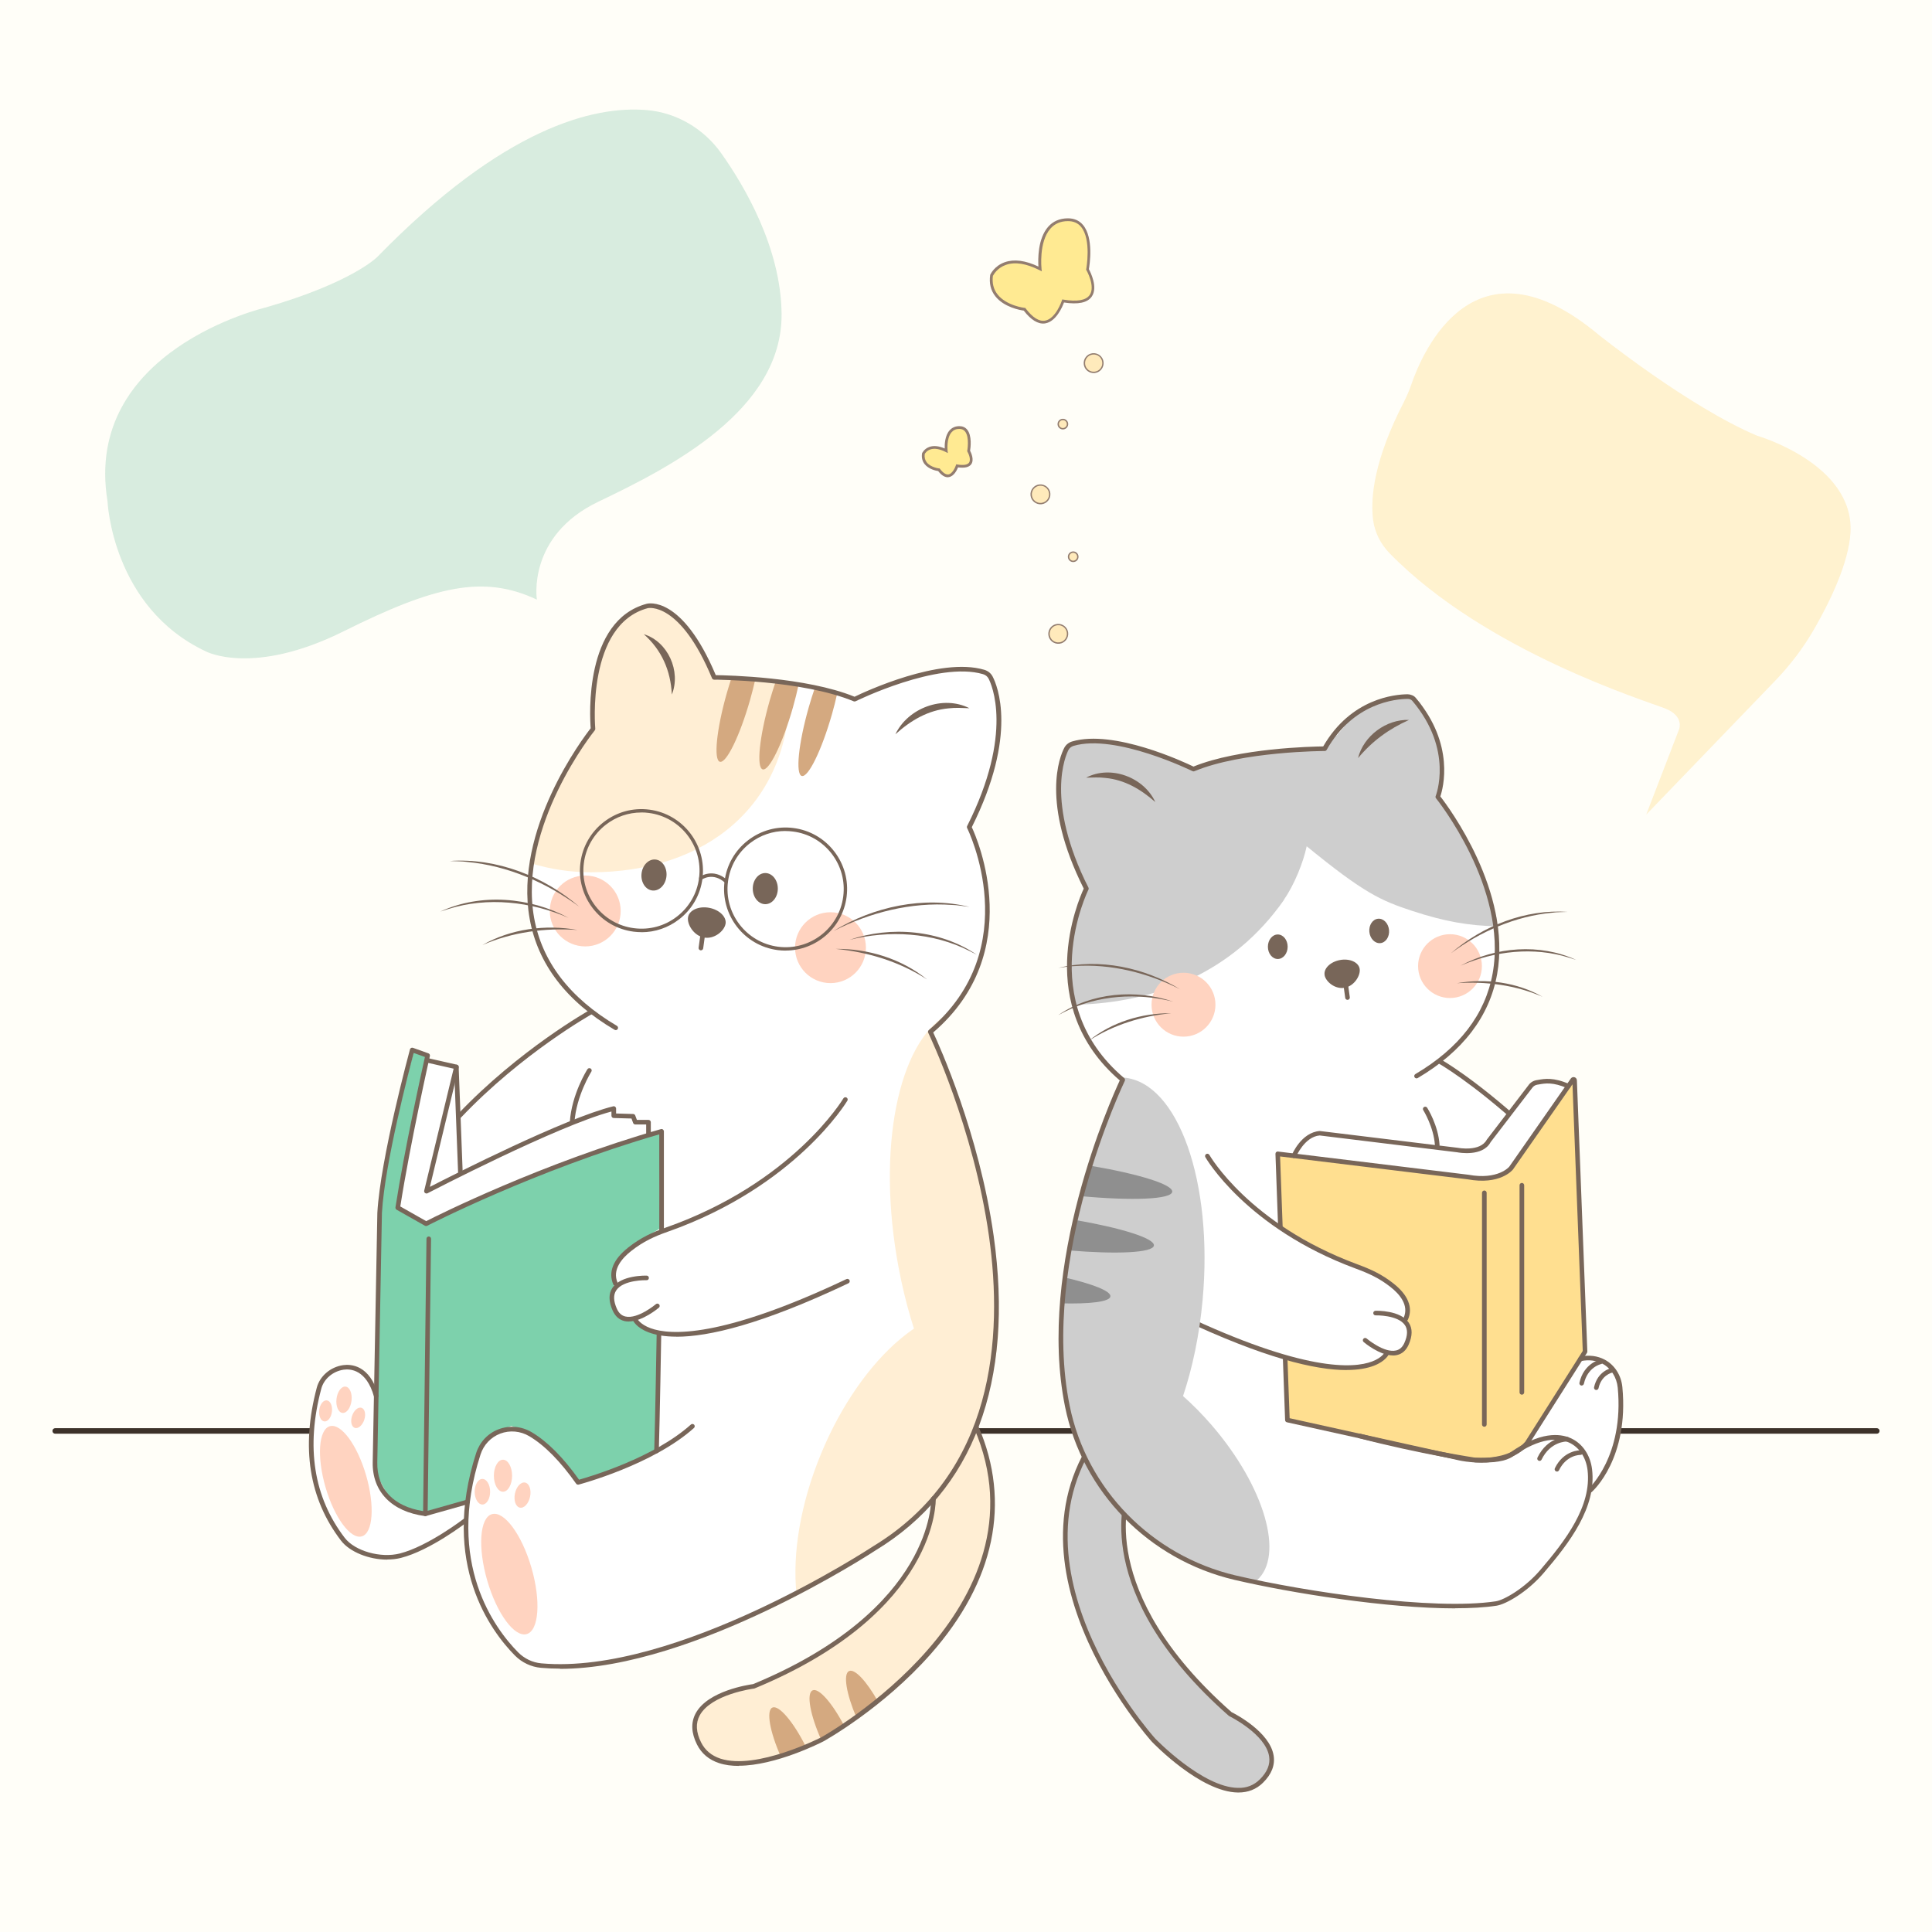 <svg width="350" height="350" viewBox="0 0 350 350" fill="none" xmlns="http://www.w3.org/2000/svg">
<rect x="0" y="0" width="350" height="350" fill="#808080" stroke="none"/>
<g clip-path="url(#clip0_1985_2798)">
<path d="M350 0H0V350H350V0Z" fill="#FFFEF8"/>
<path d="M340 259.73H10C9.72 259.73 9.5 259.51 9.5 259.23C9.5 258.95 9.72 258.73 10 258.73H340C340.28 258.73 340.5 258.95 340.5 259.23C340.5 259.51 340.28 259.73 340 259.73Z" fill="#3D322A"/>
<path d="M277.26 260.951L286.62 246.361C286.62 246.361 290.56 245.191 292.72 249.501C294.88 253.811 291.66 264.531 291.66 264.531L288.39 269.671L287.92 264.531L285.8 261.511L282.28 260.221L277.28 260.941L277.26 260.951Z" fill="white"/>
<path d="M204.37 270.62C204.37 270.62 197.39 288.09 222.88 310.51C222.88 310.51 234.9 316.37 228.52 322.66C222.14 328.95 209 315.26 209 315.26C209 315.26 178.6 281.99 201.43 256.84" fill="#CECECE"/>
<path d="M224.36 324.73C224.36 324.73 224.29 324.73 224.25 324.73C217.49 324.64 209.05 315.92 208.69 315.55C208.38 315.21 178.29 281.71 201.11 256.56C201.27 256.39 201.53 256.38 201.7 256.53C201.87 256.68 201.88 256.95 201.73 257.12C179.42 281.7 209 314.65 209.3 314.98C209.38 315.06 217.85 323.81 224.26 323.89C225.83 323.95 227.17 323.4 228.22 322.36C229.58 321.02 230.15 319.61 229.91 318.16C229.25 314.13 222.76 310.92 222.69 310.89C222.66 310.87 222.63 310.85 222.6 310.83C197.19 288.47 203.91 270.65 203.98 270.47C204.07 270.26 204.31 270.15 204.52 270.24C204.73 270.32 204.84 270.57 204.75 270.78C204.68 270.95 198.22 288.24 223.11 310.17C223.79 310.51 230.03 313.73 230.73 318.03C231.01 319.76 230.37 321.42 228.8 322.96C227.61 324.14 226.11 324.73 224.35 324.73H224.36Z" fill="#786659"/>
<path d="M260.65 191.93L262.13 190.82L262.62 190.44L266.28 186.64C266.28 186.64 266.37 186.54 266.4 186.48L270.08 179.69C270.12 179.62 270.15 179.54 270.16 179.45L271.24 173.01C271.24 173.01 271.25 172.91 271.25 172.87L271.09 166.26C271.09 166.2 271.09 166.15 271.07 166.09L268.37 158.36C268.37 158.36 267.68 157.28 268.29 157.33L266.29 153.24C266.29 153.24 266.26 153.17 266.24 153.14L260.71 144.39L260.42 144.01L261.26 138.64C261.26 138.64 261.26 138.55 261.25 138.5L260.25 132.78C260.23 132.7 260.21 132.62 260.16 132.55L257.3 127.41C257.25 127.32 257.18 127.24 257.09 127.18L256.22 126.18C256.15 126.13 256.08 126.09 256 126.07L253.83 126.23C253.69 126.18 253.54 126.18 253.39 126.22L251.03 126.39C250.91 126.42 250.8 126.48 250.71 126.57L246.51 128.22C246.45 128.27 246.41 128.33 246.37 128.4L241.76 132.76C241.76 132.76 241.73 132.82 241.71 132.85L240.02 135.17C239.9 135.47 239.6 135.66 239.28 135.64C236.91 135.5 227.03 135.19 216.55 139.13C216.29 139.23 216 139.18 215.79 139C213.87 137.33 202.35 133.22 193.6 134.75C193.36 134.79 193.15 134.95 193.05 135.17C192.16 137.04 189.18 144.42 196.81 160.1C196.9 160.29 196.92 160.52 196.83 160.72C195.67 163.54 188.29 181.27 202.78 194.8C203 195.01 203.08 195.33 202.96 195.62C201.2 200.04 187.15 233.44 193.41 255.36C193.41 255.36 196.99 275.39 217.23 283.89C217.25 283.89 218.98 284.11 219 284.12C220.01 284.77 246.03 291.62 269.8 290.38C269.87 290.38 269.94 290.35 270.02 290.34C277.31 289.37 286.88 275.4 287.18 273.9C287.18 273.9 290.9 264.5 283.82 260.44C283.82 260.44 276.26 260.41 267.75 264.3C267.44 264.44 267.62 264.94 267.31 264.81L252.82 262.01C252.54 261.9 252.35 261.64 252.34 261.34L235.86 254.46C235.85 254.17 249.26 246.72 249.51 246.58L247.5 243.77C247.57 243.73 247.64 243.71 247.71 243.69L250.42 243.08C250.66 243.03 250.85 242.87 250.95 242.65L251.99 240.3C252.05 240.17 252.07 240.03 252.05 239.89L251.02 238.82C251 238.66 250.92 238.5 250.8 238.39L251.18 237.57C250.95 237.34 250.89 236.99 251.03 236.7L251.2 236.36C251.24 236.28 251.27 236.18 251.27 236.09L250.67 234.83C250.68 234.65 250.64 234.47 250.53 234.33L250.08 233.64C250.08 233.64 249.41 232.44 249.36 232.4L247.73 231.56C247.73 231.56 242.14 229.76 247.73 229.68L248.82 229.15C248.55 229.01 248.39 228.73 248.41 228.43L248.84 220.52L249.09 212.88C249.1 212.43 249.36 212.81 249.8 212.86L250.75 212.91C251.19 212.97 250.77 211.88 250.8 211.44V211.26C250.83 210.88 251.13 210.58 251.67 210.83L252.77 210.73C252.88 210.42 253.2 210.63 253.31 210.37L253.28 209.9C253.4 209.64 253.64 209.92 253.92 209.9L256.13 209.85C256.5 209.83 256.68 209.01 256.72 208.64H256.56C256.56 208.64 271.07 213.02 281.47 218.81C281.97 219.09 282.95 219.37 282.98 218.81L283.1 209.93C283.11 209.71 283.03 209.49 282.86 209.34C280.72 207.37 265.57 194.02 260.7 191.95" fill="white"/>
<path d="M260.65 191.93L262.13 190.82L262.62 190.44L266.28 186.64C266.28 186.64 266.37 186.54 266.4 186.48L270.08 179.69C270.12 179.62 270.15 179.54 270.16 179.45L271.24 173.01C271.24 173.01 271.25 172.91 271.25 172.87L271.09 166.26C271.09 166.2 271.09 166.15 271.07 166.09L268.37 158.36C268.37 158.36 267.68 157.28 268.29 157.33L266.29 153.24C266.29 153.24 266.26 153.17 266.24 153.14L260.71 144.39L260.42 144.01L261.26 138.64C261.26 138.64 261.26 138.55 261.25 138.5L260.25 132.78C260.23 132.7 260.21 132.62 260.16 132.55L257.3 127.41C257.25 127.32 257.18 127.24 257.09 127.18L256.22 126.18C256.15 126.13 256.08 126.09 256 126.07L253.83 126.23C253.69 126.18 253.54 126.18 253.39 126.22L251.03 126.39C250.91 126.42 250.8 126.48 250.71 126.57L246.51 128.22C246.45 128.27 246.41 128.33 246.37 128.4L241.76 132.76C241.76 132.76 241.73 132.82 241.71 132.85L240.02 135.17C239.9 135.47 239.6 135.66 239.28 135.64C236.91 135.5 227.03 135.19 216.55 139.13C216.29 139.23 216 139.18 215.79 139C213.87 137.33 202.35 133.22 193.6 134.75C193.36 134.79 193.15 134.95 193.05 135.17C192.16 137.04 189.18 144.42 196.81 160.1C196.9 160.29 196.92 160.52 196.83 160.72C195.67 163.54 188.29 181.27 202.78 194.8C203 195.01 203.08 195.33 202.96 195.62C201.2 200.04 187.15 233.44 193.41 255.36C193.41 255.36 196.99 275.39 217.23 283.89C217.25 283.89 218.98 284.11 219 284.12C220.01 284.77 246.03 291.62 269.8 290.38C269.87 290.38 269.94 290.35 270.02 290.34C277.31 289.37 286.88 275.4 287.18 273.9C287.18 273.9 290.9 264.5 283.82 260.44C283.82 260.44 276.26 260.41 267.75 264.3C267.44 264.44 267.62 264.94 267.31 264.81L252.82 262.01C252.54 261.9 252.35 261.64 252.34 261.34L235.86 254.46C235.85 254.17 249.26 246.72 249.51 246.58L247.5 243.77C247.57 243.73 247.64 243.71 247.71 243.69L250.42 243.08C250.66 243.03 250.85 242.87 250.95 242.65L251.99 240.3C252.05 240.17 252.07 240.03 252.05 239.89L251.02 238.82C251 238.66 250.92 238.5 250.8 238.39L251.18 237.57C250.95 237.34 250.89 236.99 251.03 236.7L251.2 236.36C251.24 236.28 251.27 236.18 251.27 236.09L250.67 234.83C250.68 234.65 250.64 234.47 250.53 234.33L250.08 233.64C250.08 233.64 249.41 232.44 249.36 232.4L247.73 231.56C247.73 231.56 242.14 229.76 247.73 229.68L248.82 229.15C248.55 229.01 248.39 228.73 248.41 228.43L248.84 220.52L249.09 212.88C249.1 212.43 249.36 212.81 249.8 212.86L250.75 212.91C251.19 212.97 250.77 211.88 250.8 211.44V211.26C250.83 210.88 251.13 210.58 251.67 210.83L252.77 210.73C252.88 210.42 253.2 210.63 253.31 210.37L253.28 209.9C253.4 209.64 253.64 209.92 253.92 209.9L256.13 209.85C256.5 209.83 256.68 209.01 256.72 208.64H256.56C256.56 208.64 271.07 213.02 281.47 218.81C281.97 219.09 282.95 219.37 282.98 218.81L283.1 209.93C283.11 209.71 283.03 209.49 282.86 209.34C280.72 207.37 265.57 194.02 260.7 191.95" fill="white"/>
<path d="M276.15 204.58C276.05 204.58 275.95 204.54 275.87 204.47C266.54 195.98 260.65 192.67 260.59 192.64C260.39 192.53 260.32 192.27 260.43 192.07C260.54 191.87 260.8 191.8 261 191.91C261.06 191.94 267.03 195.29 276.43 203.85C276.6 204.01 276.61 204.27 276.46 204.44C276.38 204.53 276.27 204.58 276.15 204.58Z" fill="#786659"/>
<path d="M169.11 271.5C169.11 271.5 170.13 291.6 136.56 305.51C136.56 305.51 122.36 307.28 126.65 315.86C130.94 324.44 148.98 315.12 148.98 315.12C148.98 315.12 191.28 291.94 176.86 258.57" fill="#FFEED4"/>
<path d="M68.14 252.91C66.86 248.32 64.56 247.45 62.59 247.73C60.62 248.01 58.86 249.55 58.17 251.51C53.64 264.39 58.86 274.1 62.49 278.84C64.36 281.28 68.66 282.82 71.62 281.97C76.84 280.48 84.42 275.36 84.42 275.36L84.11 272.24L81.24 273.04L77.06 274.22L74.94 273.87L72.85 272.9L70.71 271.94L69.39 270.17L68.75 268.65L68.14 265.82L68.26 252.89" fill="white"/>
<path d="M107.27 183.26L105.68 182.071L105.15 181.66L101.23 177.59C101.18 177.54 101.14 177.48 101.1 177.41L97.16 170.15C97.12 170.07 97.09 169.99 97.07 169.9L95.92 163.01C95.92 162.96 95.91 162.91 95.91 162.86L96.08 155.79C96.08 155.73 96.09 155.67 96.11 155.61L98.7 146.86C98.7 146.86 98.73 146.77 98.74 146.73L101.07 141.63C101.07 141.63 101.1 141.56 101.13 141.53L107.2 132.38L107.51 131.97L107.53 126.14C107.53 126.09 107.53 126.04 107.54 125.99L108.92 118.74C108.94 118.65 108.97 118.57 109.01 118.49L112.25 112.82C112.31 112.72 112.38 112.64 112.47 112.57L115.17 110.56C115.24 110.51 115.32 110.47 115.4 110.44L117.6 109.72C117.75 109.67 117.91 109.67 118.07 109.71L120.44 110.36C120.57 110.39 120.68 110.46 120.78 110.55L124.96 114.42C125.02 114.48 125.07 114.54 125.11 114.61L128.53 120.51C128.53 120.51 128.57 120.58 128.58 120.61L129.35 122.49C129.48 122.81 129.8 123.02 130.15 123C132.69 122.85 143.27 122.52 154.48 126.73C154.76 126.83 155.07 126.78 155.3 126.59C157.36 124.8 169.68 120.4 179.05 122.04C179.31 122.08 179.53 122.25 179.64 122.49C180.6 124.49 183.79 132.39 175.62 149.18C175.52 149.39 175.51 149.63 175.59 149.84C176.83 152.86 184.73 171.841 169.22 186.321C168.98 186.541 168.9 186.89 169.02 187.2C170.91 191.94 185.94 227.68 179.24 251.14C179.24 251.14 174.32 273.09 154.58 282.87C154.56 282.88 154.54 282.89 154.51 282.91C153.43 283.61 123.24 302.971 97.8 301.641C97.72 301.641 97.64 301.62 97.57 301.6C96.22 301.14 83.93 296.35 84.65 273.48C84.65 273.48 84.92 259.59 91.49 259.32C91.49 259.32 95.23 256.221 104.43 268.01C104.65 268.29 105.04 268.41 105.37 268.27L118.21 263.18C118.51 263.06 118.71 262.78 118.72 262.46L119.59 242.5C119.6 242.19 119.44 241.91 119.18 241.76L115.64 239.76C115.57 239.72 115.5 239.69 115.42 239.67L112.52 239.02C112.27 238.96 112.06 238.79 111.95 238.56L110.84 236.05C110.78 235.91 110.76 235.76 110.78 235.61L110.99 234.08C111.01 233.9 111.1 233.74 111.22 233.62L111.7 233.14C111.95 232.89 112.01 232.521 111.86 232.211L111.68 231.84C111.64 231.75 111.61 231.65 111.6 231.55L111.48 230.15C111.46 229.96 111.52 229.771 111.63 229.61L113.07 227.59C113.11 227.54 113.15 227.49 113.2 227.45L115.65 225.34C115.65 225.34 115.75 225.26 115.81 225.23L119.92 223.12C120.21 222.97 120.38 222.671 120.36 222.351L119.9 213.881L119.64 205.7C119.62 205.22 119.36 205.62 118.88 205.68L117.86 205.73C117.39 205.79 117.83 204.62 117.81 204.15V203.961C117.78 203.561 117.46 203.23 116.88 203.5L115.71 203.4C115.59 203.07 115.25 203.29 115.13 203.021L115.17 202.521C115.05 202.241 114.78 202.55 114.48 202.521L112.12 202.47C111.72 202.451 111.53 201.57 111.49 201.17H111.66C111.66 201.17 96.13 205.86 85 212.05C84.47 212.34 83.42 212.65 83.39 212.05L83.26 202.54C83.25 202.3 83.34 202.071 83.52 201.91C85.81 199.8 102.03 185.521 107.24 183.3" fill="white"/>
<path d="M83.2 202.6C83.1 202.6 82.99 202.56 82.91 202.49C82.74 202.33 82.74 202.07 82.89 201.9C94.06 190.13 106.74 183.03 106.87 182.96C107.07 182.85 107.33 182.92 107.44 183.12C107.55 183.32 107.48 183.58 107.28 183.69C107.15 183.76 94.58 190.79 83.5 202.47C83.42 202.56 83.31 202.6 83.2 202.6Z" fill="#786659"/>
<path d="M103.65 203.7C103.65 203.7 103.63 203.7 103.62 203.7C103.39 203.68 103.22 203.49 103.23 203.26C103.56 198.25 106.3 193.88 106.42 193.7C106.54 193.5 106.8 193.45 107 193.57C107.19 193.69 107.25 193.95 107.13 194.14C107.1 194.18 104.39 198.52 104.07 203.31C104.06 203.53 103.87 203.7 103.65 203.7Z" fill="#786659"/>
<path d="M95.423 296.026C97.635 295.384 98.016 290.001 96.275 284.002C94.533 278.003 91.328 273.661 89.116 274.303C86.905 274.945 86.524 280.329 88.265 286.327C90.007 292.326 93.212 296.668 95.423 296.026Z" fill="#FFD3C0"/>
<path d="M88.79 270.24C88.79 271.52 88.16 272.56 87.39 272.56C86.62 272.56 85.99 271.52 85.99 270.24C85.99 268.96 86.62 267.92 87.39 267.92C88.16 267.92 88.79 268.96 88.79 270.24Z" fill="#FFD3C0"/>
<path d="M96.027 271.139C96.289 269.885 95.888 268.74 95.131 268.582C94.374 268.424 93.548 269.313 93.286 270.567C93.025 271.821 93.426 272.966 94.183 273.124C94.94 273.282 95.765 272.393 96.027 271.139Z" fill="#FFD3C0"/>
<path d="M92.77 267.34C92.77 268.94 92.03 270.24 91.12 270.24C90.21 270.24 89.47 268.94 89.47 267.34C89.47 265.74 90.21 264.44 91.12 264.44C92.03 264.44 92.77 265.74 92.77 267.34Z" fill="#FFD3C0"/>
<path d="M60.132 255.734C60.258 254.681 59.844 253.766 59.208 253.69C58.572 253.614 57.954 254.406 57.828 255.459C57.703 256.512 58.117 257.427 58.753 257.503C59.389 257.579 60.006 256.787 60.132 255.734Z" fill="#FFD3C0"/>
<path d="M65.984 257.226C66.323 256.221 66.105 255.241 65.498 255.037C64.891 254.832 64.124 255.481 63.786 256.486C63.447 257.491 63.665 258.471 64.272 258.676C64.88 258.88 65.646 258.231 65.984 257.226Z" fill="#FFD3C0"/>
<path d="M63.681 253.743C63.838 252.426 63.356 251.287 62.605 251.197C61.854 251.107 61.117 252.102 60.96 253.418C60.803 254.734 61.285 255.874 62.036 255.963C62.787 256.053 63.524 255.059 63.681 253.743Z" fill="#FFD3C0"/>
<path d="M65.545 278.327C67.576 277.738 67.926 272.792 66.326 267.282C64.726 261.771 61.782 257.782 59.751 258.372C57.719 258.961 57.37 263.907 58.969 269.417C60.569 274.928 63.513 278.917 65.545 278.327Z" fill="#FFD3C0"/>
<path d="M74.94 190.581C74.94 190.581 69.94 208.931 68.85 218.071L68.37 254.291L68.12 266.961L70.39 271.121C70.39 271.121 73.02 275.131 78.85 273.491L84.71 272.071L86.81 262.631L89.66 259.441L92.64 258.331L96.06 259.571L100.92 263.621L104.69 268.301C104.69 268.301 119.03 264.281 119.07 261.741V241.641C119.07 241.641 115.79 240.691 115.19 238.561L112.82 238.861L110.61 235.941L111.32 232.331C111.32 232.331 110.26 228.801 113.56 226.271L119.56 222.541L119.42 215.571L119.67 204.981L112.15 207.131L107.19 208.631L102.37 210.131L80.25 220.251L77.18 221.461L71.84 218.061L77.46 190.971L74.96 190.561L74.94 190.581Z" fill="#7DD1AC"/>
<path d="M111.5 232.98C111.34 232.98 111.19 232.89 111.12 232.73C110.13 230.48 111.07 228.14 113.84 225.97C116.13 224.17 118.22 223.23 120.66 222.37C143.59 214.29 152.7 199.13 152.79 198.98C152.91 198.78 153.16 198.72 153.36 198.83C153.56 198.95 153.63 199.2 153.51 199.4C153.42 199.55 144.18 214.96 120.94 223.15C118.58 223.98 116.56 224.89 114.36 226.62C112.66 227.95 110.85 230.04 111.89 232.39C111.98 232.6 111.89 232.85 111.68 232.94C111.63 232.96 111.57 232.98 111.51 232.98H111.5Z" fill="#786659"/>
<path d="M113.9 239.41C113.64 239.41 113.39 239.38 113.15 239.33C112.19 239.11 111.46 238.47 110.99 237.42C110.25 235.76 110.23 234.37 110.95 233.3C112.51 230.97 116.96 231.09 117.15 231.09C117.38 231.09 117.56 231.29 117.55 231.52C117.55 231.75 117.36 231.95 117.12 231.92C117.08 231.92 112.94 231.81 111.64 233.76C111.09 234.58 111.13 235.69 111.74 237.07C112.1 237.88 112.62 238.35 113.32 238.5C115.55 239 118.79 236.29 118.82 236.26C119 236.11 119.26 236.13 119.41 236.31C119.56 236.49 119.54 236.75 119.36 236.9C119.23 237.01 116.38 239.4 113.89 239.4L113.9 239.41Z" fill="#786659"/>
<path d="M122.58 242.15C120.36 242.15 118.71 241.83 117.48 241.36C115.24 240.51 114.68 239.24 114.66 239.19C114.57 238.98 114.66 238.73 114.88 238.64C115.09 238.55 115.33 238.64 115.42 238.86C115.43 238.89 115.93 239.91 117.87 240.62C121.39 241.91 130.68 242.46 153.34 231.72C153.55 231.62 153.8 231.72 153.9 231.92C154 232.13 153.91 232.38 153.7 232.48C137.88 239.98 128.33 242.16 122.58 242.16V242.15Z" fill="#786659"/>
<path d="M118.93 263.281H118.92C118.69 263.281 118.51 263.081 118.52 262.851C118.69 257.581 118.96 241.831 118.96 241.671C118.96 241.441 119.15 241.261 119.38 241.261C119.61 241.261 119.79 241.451 119.79 241.681C119.79 241.841 119.52 257.591 119.35 262.871C119.35 263.101 119.16 263.271 118.93 263.271V263.281Z" fill="#786659"/>
<path d="M70.14 282.54C66.88 282.54 63.37 281.18 61.77 279.09C55.98 271.52 54.51 262.2 57.39 251.38C57.95 249.28 59.86 247.64 62.15 247.31C63.56 247.11 67 247.24 68.55 252.79C68.61 253.01 68.48 253.24 68.26 253.3C68.04 253.36 67.81 253.23 67.75 253.01C66.38 248.1 63.46 247.96 62.27 248.13C60.31 248.41 58.67 249.8 58.2 251.59C55.39 262.14 56.82 271.22 62.44 278.58C64.28 280.99 68.95 282.31 72.43 281.43C77.55 280.13 84.11 275.08 84.17 275.03C84.35 274.89 84.61 274.92 84.75 275.1C84.89 275.28 84.86 275.54 84.68 275.68C84.41 275.89 77.92 280.89 72.63 282.23C71.84 282.43 71 282.52 70.14 282.52V282.54Z" fill="#786659"/>
<path d="M77.06 274.651C76.88 274.651 76.71 274.531 76.66 274.351C76.6 274.131 76.73 273.901 76.95 273.841L84.59 271.681C84.81 271.621 85.04 271.751 85.1 271.971C85.16 272.191 85.03 272.421 84.81 272.481L77.17 274.641C77.17 274.641 77.09 274.661 77.06 274.661V274.651Z" fill="#786659"/>
<path d="M77.61 192.42L82.41 193.52L79.09 207.34L77.01 215.87L81.18 213.79L95.14 207.16L107.62 201.9L110.97 200.87V202.18L114.51 202.47L115.08 203.43L117.2 203.65V205.71C117.2 205.71 88.55 214.76 77.16 221.45L72.39 218.65C72.39 218.65 76.08 193.45 77.61 192.4V192.42Z" fill="white"/>
<path d="M130.14 123.171C129.79 123.191 129.47 122.981 129.34 122.661L128.57 120.751C128.57 120.751 128.54 120.681 128.52 120.651L125.1 114.661C125.06 114.591 125.01 114.521 124.95 114.471L120.78 110.551C120.68 110.461 120.57 110.391 120.44 110.361L118.07 109.701C117.92 109.661 117.75 109.661 117.6 109.711L115.4 110.441C115.32 110.471 115.24 110.511 115.17 110.561L112.47 112.601C112.38 112.671 112.31 112.751 112.25 112.851L109.01 118.601C108.97 118.681 108.93 118.771 108.92 118.861L107.54 126.221C107.54 126.221 107.53 126.321 107.53 126.371L107.51 132.291L107.2 132.701L101 141.791C101 141.791 100.96 141.861 100.94 141.901L98.44 147.131C98.44 147.131 98.41 147.211 98.4 147.261L96.11 156.311C96.11 156.311 96.11 156.351 96.11 156.371C99.58 157.441 103.26 158.021 107.08 158.021C127.88 158.021 143.08 145.941 143.08 124.841C143.08 124.531 143.06 124.231 143.06 123.931C136.75 122.911 131.79 123.071 130.16 123.171H130.14Z" fill="#FFEED4"/>
<path d="M131.43 167.4C131.19 168.67 129.39 170.19 127.52 169.84C125.65 169.49 124.41 167.4 124.65 166.13C124.89 164.86 126.6 164.11 128.47 164.46C130.34 164.81 131.67 166.12 131.44 167.39L131.43 167.4Z" fill="#786659"/>
<path d="M126.98 172.16C126.98 172.16 126.94 172.16 126.92 172.16C126.69 172.13 126.53 171.92 126.56 171.69L127.21 166.96C127.24 166.73 127.45 166.58 127.68 166.6C127.91 166.63 128.07 166.84 128.04 167.07L127.39 171.8C127.36 172.01 127.18 172.16 126.98 172.16Z" fill="#786659"/>
<path d="M106.02 171.45C109.566 171.45 112.44 168.576 112.44 165.03C112.44 161.485 109.566 158.61 106.02 158.61C102.474 158.61 99.6 161.485 99.6 165.03C99.6 168.576 102.474 171.45 106.02 171.45Z" fill="#FFD3C0"/>
<path d="M150.45 178.101C153.995 178.101 156.87 175.226 156.87 171.681C156.87 168.135 153.995 165.261 150.45 165.261C146.904 165.261 144.03 168.135 144.03 171.681C144.03 175.226 146.904 178.101 150.45 178.101Z" fill="#FFD3C0"/>
<path d="M104.99 164.301C99.07 159.921 92.02 156.831 84.65 156.151C83.72 156.011 82.42 156.031 81.48 155.981C90 155.381 98.59 158.771 105 164.311L104.99 164.301Z" fill="#786659"/>
<path d="M104.62 168.471C98.76 168.061 92.79 168.851 87.39 171.201C92.54 168.261 98.82 167.431 104.62 168.471Z" fill="#786659"/>
<path d="M116.23 168.871C115.75 168.871 115.27 168.841 114.79 168.781C111.84 168.401 109.21 166.901 107.39 164.541C105.57 162.181 104.77 159.261 105.15 156.311C105.53 153.361 107.03 150.731 109.39 148.911C111.75 147.091 114.67 146.291 117.62 146.671C123.72 147.451 128.04 153.051 127.26 159.151C126.88 162.101 125.38 164.731 123.02 166.551C121.05 168.071 118.68 168.881 116.23 168.881V168.871ZM116.18 147.191C113.87 147.191 111.63 147.951 109.77 149.391C107.55 151.111 106.12 153.591 105.77 156.381C105.41 159.171 106.16 161.931 107.88 164.151C109.6 166.371 112.08 167.801 114.87 168.151C117.66 168.511 120.42 167.761 122.64 166.041C124.86 164.321 126.29 161.841 126.64 159.051C127.38 153.301 123.3 148.011 117.54 147.271C117.09 147.211 116.63 147.181 116.18 147.181V147.191Z" fill="#786659"/>
<path d="M142.32 172.211C141.85 172.211 141.37 172.181 140.9 172.121C134.8 171.341 130.48 165.741 131.26 159.641C131.64 156.691 133.14 154.061 135.5 152.241C137.86 150.421 140.78 149.621 143.73 150.001C146.68 150.381 149.31 151.881 151.13 154.241C152.95 156.601 153.75 159.521 153.37 162.471C152.65 168.091 147.84 172.201 142.32 172.201V172.211ZM142.29 150.541C139.98 150.541 137.74 151.301 135.88 152.741C133.66 154.461 132.23 156.941 131.88 159.731C131.14 165.481 135.22 170.771 140.98 171.511C146.73 172.251 152.02 168.171 152.76 162.411C153.12 159.621 152.37 156.861 150.65 154.641C148.93 152.421 146.45 150.991 143.66 150.641C143.21 150.581 142.75 150.551 142.3 150.551L142.29 150.541Z" fill="#786659"/>
<path d="M131.56 160.001C131.49 160.001 131.41 159.971 131.35 159.921C129.15 157.921 127.16 159.331 127.14 159.351C127 159.451 126.81 159.421 126.7 159.281C126.6 159.141 126.63 158.941 126.77 158.841C126.79 158.821 129.19 157.121 131.77 159.451C131.9 159.571 131.91 159.761 131.79 159.891C131.73 159.961 131.64 159.991 131.56 159.991V160.001Z" fill="#786659"/>
<path d="M103.01 166.28C96.21 163.32 88.32 162.43 81.2 164.68L79.77 165.14C87.09 161.76 95.98 162.5 103.01 166.28Z" fill="#786659"/>
<path d="M151.05 168.63C158.28 164.22 167.31 162.29 175.62 164.29C174.67 164.18 173.4 163.95 172.46 163.94C165.08 163.4 157.61 165.29 151.05 168.64V168.63Z" fill="#786659"/>
<path d="M153.86 170.271C161.42 167.691 170.3 168.431 176.97 172.971L175.64 172.281C168.98 168.891 161.05 168.471 153.86 170.271Z" fill="#786659"/>
<path d="M151.38 171.9C157.27 171.83 163.33 173.69 167.93 177.43C162.99 174.22 157.23 172.46 151.38 171.9Z" fill="#786659"/>
<path d="M132.49 122.9C132.21 123.75 131.93 124.64 131.67 125.56C129.81 132.1 129.24 137.66 130.41 138C131.58 138.33 134.03 133.3 135.89 126.77C136.26 125.47 136.57 124.22 136.84 123.03C135.13 122.92 133.66 122.89 132.49 122.9Z" fill="#D4A980"/>
<path d="M138.17 139.38C139.34 139.71 141.79 134.68 143.65 128.15C144.06 126.7 144.4 125.31 144.68 124.01C143.24 123.74 141.86 123.53 140.56 123.37C140.17 124.49 139.79 125.69 139.43 126.94C137.57 133.48 137 139.04 138.17 139.38Z" fill="#D4A980"/>
<path d="M145.25 140.571C146.42 140.901 148.87 135.871 150.73 129.341C151.08 128.101 151.39 126.891 151.64 125.751C150.27 125.321 148.93 124.951 147.61 124.641C147.23 125.741 146.86 126.911 146.51 128.141C144.65 134.681 144.08 140.241 145.25 140.581V140.571Z" fill="#D4A980"/>
<path d="M120.737 158.729C120.882 157.178 119.988 155.826 118.739 155.71C117.491 155.593 116.362 156.755 116.216 158.306C116.071 159.856 116.965 161.208 118.213 161.325C119.462 161.442 120.591 160.28 120.737 158.729Z" fill="#786659"/>
<path d="M138.64 163.8C137.39 163.8 136.37 162.54 136.37 160.98C136.37 159.42 137.39 158.16 138.64 158.16C139.89 158.16 140.91 159.42 140.91 160.98C140.91 162.54 139.89 163.8 138.64 163.8Z" fill="#786659"/>
<path d="M82.4 195.41L77.68 215.29L83.2 212.42C83.2 212.42 83.01 196.05 82.4 195.41Z" fill="white"/>
<path d="M83.41 212.84C83.19 212.84 83 212.66 82.99 212.44L82.26 193.31C82.26 193.08 82.43 192.89 82.66 192.88C82.88 192.88 83.08 193.05 83.09 193.28L83.82 212.41C83.82 212.64 83.65 212.83 83.42 212.84H83.4H83.41Z" fill="#786659"/>
<path d="M77.26 216.21C77.17 216.21 77.08 216.18 77 216.12C76.87 216.02 76.81 215.85 76.85 215.69L82.18 193.6L77.42 192.52C77.2 192.47 77.05 192.25 77.11 192.02C77.16 191.79 77.38 191.65 77.61 191.71L82.78 192.88C82.89 192.9 82.98 192.97 83.04 193.07C83.1 193.16 83.12 193.28 83.09 193.39L77.88 215.01C82.18 212.8 102.4 202.54 111.09 200.42C111.21 200.39 111.35 200.42 111.45 200.5C111.55 200.58 111.61 200.7 111.61 200.83V201.72L114.7 201.81C114.87 201.81 115.02 201.92 115.08 202.08L115.38 202.88H117.48C117.71 202.88 117.9 203.07 117.9 203.3V205.43C117.9 205.66 117.71 205.85 117.48 205.85C117.25 205.85 117.06 205.66 117.06 205.43V203.71H115.09C114.92 203.71 114.76 203.6 114.7 203.44L114.4 202.63L111.18 202.54C110.95 202.54 110.77 202.35 110.77 202.12V201.36C100.84 204.01 77.69 216.05 77.45 216.17C77.39 216.2 77.32 216.22 77.26 216.22V216.21Z" fill="#786659"/>
<path d="M162.2 133.041C164.47 128.251 170.85 125.871 175.62 128.301C174.32 128.261 173.1 128.171 171.88 128.321C168.15 128.651 165.01 130.491 162.2 133.031V133.041Z" fill="#786659"/>
<path d="M121.71 125.821C121.5 121.461 119.86 117.751 116.63 114.891C121.01 116.211 123.41 121.631 121.71 125.821Z" fill="#786659"/>
<path d="M179.24 251.11C185.94 227.65 170.91 191.9 169.02 187.17C168.9 186.86 168.98 186.52 169.22 186.29C170.13 185.44 170.95 184.58 171.7 183.7C162.72 188.81 158.74 208.07 162.79 229.63C165.21 242.51 169.99 253.58 175.64 260.74C178.31 255.25 179.24 251.1 179.24 251.1V251.11Z" fill="#FFEED4"/>
<path d="M179.24 251.11C180.29 247.44 180.81 243.46 180.92 239.36C180.24 238.84 179.51 238.4 178.72 238.07C169.52 234.26 156.1 245.58 148.75 263.34C144.97 272.48 143.54 281.54 144.29 288.7C150.26 285.61 154.15 283.11 154.52 282.87C154.54 282.86 154.56 282.84 154.59 282.83C174.33 273.04 179.25 251.1 179.25 251.1L179.24 251.11Z" fill="#FFEED4"/>
<path d="M101.44 302.29C100.27 302.29 99.12 302.24 97.99 302.14C96.22 301.98 94.55 301.19 93.28 299.91C89 295.59 79.75 283.37 86.26 263.23C86.91 261.23 88.39 259.65 90.34 258.92C92.3 258.18 94.48 258.37 96.31 259.45C99.12 261.11 102.01 264 104.9 268.06C106.83 267.52 118.44 264.11 125.16 258.07C125.33 257.92 125.59 257.93 125.75 258.1C125.9 258.27 125.89 258.53 125.72 258.69C118.25 265.4 104.96 268.91 104.83 268.95C104.66 268.99 104.48 268.93 104.38 268.79C101.5 264.71 98.64 261.81 95.88 260.18C94.27 259.23 92.36 259.06 90.63 259.71C88.92 260.36 87.62 261.74 87.05 263.5C80.68 283.2 89.7 295.13 93.87 299.34C95 300.48 96.49 301.19 98.06 301.33C122.52 303.53 157.82 280.36 158.17 280.13C180.18 266.77 181.73 242.23 179.17 223.99C176.38 204.15 168.24 187.27 168.16 187.1C168.08 186.93 168.12 186.72 168.27 186.6C185.91 171.73 175.32 150.23 175.21 150.02C175.15 149.9 175.15 149.76 175.21 149.64C183.71 132.77 179.59 123.89 179.09 122.94C178.89 122.55 178.53 122.26 178.08 122.13C169.92 119.73 155.15 126.96 155 127.04C154.89 127.09 154.77 127.1 154.65 127.05C145.35 123.18 129.54 123.13 129.38 123.13C129.21 123.13 129.06 123.03 128.99 122.87C123.18 108.89 117.42 110.16 117.36 110.17C106.21 113.15 107.82 131.82 107.84 132.01C107.85 132.12 107.82 132.23 107.75 132.31C107.61 132.48 93.79 149.69 96.76 166.27C98.18 174.22 103.23 180.8 111.76 185.84C111.96 185.96 112.02 186.21 111.91 186.41C111.79 186.61 111.54 186.68 111.34 186.56C102.59 181.4 97.41 174.62 95.95 166.42C93.06 150.25 105.71 133.59 107.01 131.93C106.85 129.89 105.78 112.42 117.16 109.38C117.42 109.31 123.57 107.83 129.67 122.31C131.83 122.34 146.03 122.64 154.81 126.22C156.58 125.36 170.24 118.95 178.32 121.34C178.99 121.54 179.52 121.97 179.83 122.57C180.67 124.19 184.44 133.08 176.05 149.85C177.08 152.05 185.96 172.53 169.06 187.04C170.15 189.38 177.39 205.34 180.01 223.87C183.75 250.39 176.36 270.09 158.64 280.85C158.31 281.07 125.93 302.32 101.45 302.33L101.44 302.29Z" fill="#786659"/>
<path d="M77.06 274.651C77.06 274.651 77.02 274.651 77.01 274.651C70.97 273.871 67.42 270.221 67.52 264.911L68.36 219.711C68.92 209.801 74.22 190.301 74.27 190.101C74.3 189.991 74.38 189.891 74.48 189.841C74.58 189.791 74.7 189.781 74.81 189.821L77.61 190.821C77.81 190.891 77.92 191.101 77.88 191.301C77.84 191.461 74.3 207.171 72.52 218.561L77.21 221.221C79.35 220.131 98.15 210.721 119.73 204.551C119.86 204.511 119.99 204.541 120.1 204.621C120.2 204.701 120.27 204.821 120.27 204.951V222.971C120.27 223.201 120.08 223.391 119.85 223.391C119.62 223.391 119.43 223.201 119.43 222.971V205.501C96.93 212.001 77.59 221.961 77.39 222.061C77.26 222.121 77.12 222.121 76.99 222.061L71.85 219.151C71.7 219.061 71.62 218.891 71.64 218.721C73.27 208.241 76.43 193.921 76.98 191.481L74.95 190.751C74.16 193.691 69.69 210.751 69.19 219.741L68.35 264.921C68.26 269.711 71.28 272.901 76.65 273.751L77.26 224.411C77.26 224.181 77.45 224.001 77.68 224.001C77.91 224.001 78.09 224.191 78.09 224.421L77.47 274.231C77.47 274.351 77.42 274.461 77.33 274.541C77.25 274.611 77.16 274.641 77.06 274.641V274.651Z" fill="#786659"/>
<path d="M139.91 309.35C138.78 309.89 139.46 313.73 141.42 318.15C143.15 317.62 144.74 317.01 146.01 316.48C143.76 311.95 141.08 308.79 139.92 309.35H139.91Z" fill="#D4A980"/>
<path d="M147.2 306.23C146.05 306.78 146.77 310.71 148.79 315.22C148.92 315.16 148.99 315.12 148.99 315.12C148.99 315.12 150.54 314.27 152.94 312.66C150.77 308.51 148.31 305.7 147.2 306.23Z" fill="#D4A980"/>
<path d="M153.81 302.73C152.71 303.25 153.32 306.88 155.15 311.14C156.34 310.29 157.65 309.3 159.03 308.2C157 304.59 154.84 302.25 153.82 302.73H153.81Z" fill="#D4A980"/>
<path d="M133.83 319.911C132.56 319.911 131.35 319.761 130.26 319.401C128.43 318.801 127.09 317.671 126.27 316.041C125.22 313.951 125.14 312.051 126.02 310.401C128.22 306.291 135.65 305.201 136.44 305.091C169.26 291.481 168.69 271.711 168.68 271.511C168.67 271.281 168.85 271.081 169.08 271.071C169.31 271.051 169.51 271.231 169.52 271.461C169.53 271.661 170.17 292.021 136.71 305.871C136.68 305.881 136.64 305.891 136.6 305.901C136.52 305.901 128.82 306.921 126.75 310.781C126 312.181 126.09 313.811 127.01 315.651C127.72 317.071 128.9 318.061 130.51 318.591C137.05 320.721 148.66 314.791 148.78 314.731C149.19 314.501 190.57 291.351 176.47 258.711C176.38 258.501 176.47 258.251 176.69 258.161C176.9 258.071 177.15 258.161 177.24 258.381C183.2 272.181 180.23 286.441 168.64 299.611C159.92 309.521 149.29 315.401 149.18 315.461C148.76 315.681 140.52 319.881 133.83 319.881V319.911Z" fill="#786659"/>
<path d="M260.37 207.851C260.15 207.851 259.97 207.681 259.95 207.461C259.73 204.151 257.86 201.151 257.84 201.121C257.72 200.931 257.77 200.671 257.97 200.551C258.17 200.431 258.42 200.481 258.55 200.681C258.63 200.811 260.56 203.881 260.79 207.411C260.81 207.641 260.63 207.841 260.4 207.851C260.4 207.851 260.38 207.851 260.37 207.851Z" fill="#786659"/>
<path d="M239.96 176.66C240.18 177.85 241.87 179.27 243.62 178.94C245.37 178.61 246.53 176.66 246.31 175.48C246.09 174.3 244.49 173.59 242.74 173.92C240.99 174.25 239.75 175.47 239.97 176.66H239.96Z" fill="#786659"/>
<path d="M231.48 209.031L233.23 257.261L264.5 264.181C264.5 264.181 272.64 266.011 276.63 261.461L287.16 244.861L285.25 195.181L273.76 211.621C273.76 211.621 271.63 214.291 265.94 213.231L231.48 209.031Z" fill="#FFDF90"/>
<path d="M268.9 258.471C268.67 258.471 268.48 258.281 268.48 258.051V216.091C268.48 215.861 268.67 215.671 268.9 215.671C269.13 215.671 269.32 215.861 269.32 216.091V258.051C269.32 258.281 269.13 258.471 268.9 258.471Z" fill="#786659"/>
<path d="M275.7 252.661C275.47 252.661 275.28 252.471 275.28 252.241V214.721C275.28 214.491 275.47 214.301 275.7 214.301C275.93 214.301 276.12 214.491 276.12 214.721V252.241C276.12 252.471 275.93 252.661 275.7 252.661Z" fill="#786659"/>
<path d="M234.86 209.391L236.25 206.811L238.32 205.451L247.05 206.551L265.63 208.781L268.9 207.881L272.52 203.521L277.84 196.301L281.17 195.911L283.97 196.991L273.92 211.391L271.12 213.131L267.39 213.431L255.87 212.001L234.86 209.391Z" fill="white"/>
<path d="M234.42 209.8C234.37 209.8 234.31 209.79 234.26 209.77C234.05 209.68 233.95 209.44 234.03 209.23C234.1 209.06 235.76 205.14 239.09 204.89L264.13 207.94C264.2 207.95 268.15 208.69 269.34 206.47L276.88 196.62C277.21 196.13 277.75 195.78 278.36 195.68L278.66 195.63C279.77 195.43 281.44 195.13 284.29 196.39C284.5 196.48 284.6 196.73 284.5 196.94C284.41 197.15 284.16 197.25 283.95 197.15C281.34 195.99 279.87 196.26 278.81 196.45L278.5 196.5C278.12 196.56 277.78 196.78 277.56 197.1L270.04 206.91C268.6 209.62 264.19 208.79 264 208.75L239.07 205.7C236.34 205.92 234.82 209.5 234.8 209.53C234.73 209.69 234.58 209.79 234.41 209.79L234.42 209.8Z" fill="#786659"/>
<path d="M268.26 264.961C266.16 264.961 264.56 264.611 264.41 264.581L233.14 257.661C232.95 257.621 232.82 257.461 232.81 257.271L231.06 209.041C231.06 208.921 231.1 208.801 231.19 208.721C231.28 208.641 231.4 208.591 231.52 208.611L265.98 212.811C271.38 213.811 273.4 211.381 273.42 211.351L284.57 195.381C284.72 195.171 284.99 195.071 285.24 195.151C285.49 195.221 285.66 195.451 285.67 195.711L287.56 244.831C287.56 244.911 287.54 245.001 287.5 245.071L276.97 261.671C274.62 264.361 271 264.961 268.25 264.961H268.26ZM233.64 256.921L264.59 263.771C264.67 263.791 272.53 265.491 276.31 261.181L286.73 244.741L284.87 196.431L274.09 211.861C273.98 212.001 271.72 214.731 265.85 213.641L231.9 209.501L233.63 256.921H233.64Z" fill="#786659"/>
<path d="M248.53 230.581C246.05 229.461 242.22 228.331 238.82 226.141C226.45 218.131 220.29 221.821 219.41 226.521C218.78 229.901 225.09 240.941 229.18 243.121C230.45 246.091 234.62 246.671 238.56 247.401C240.2 247.711 241.78 248.041 243.27 247.741C243.52 247.941 247.63 247.401 247.67 247.381C252.71 244.191 256.21 245.571 254.72 239.741C253.86 236.381 259.02 236.941 248.53 230.581Z" fill="white"/>
<path d="M254.67 239.311C254.61 239.311 254.56 239.301 254.5 239.271C254.29 239.181 254.19 238.931 254.29 238.721C255.29 236.451 253.54 234.431 251.89 233.141C249.88 231.561 248.03 230.711 245.51 229.781C225.73 222.451 218.43 209.761 218.36 209.631C218.25 209.431 218.32 209.181 218.52 209.061C218.72 208.951 218.97 209.021 219.09 209.221C219.16 209.351 226.33 221.781 245.8 229.001C248.4 229.961 250.31 230.841 252.41 232.491C255.1 234.601 256.02 236.881 255.06 239.061C254.99 239.221 254.84 239.311 254.68 239.311H254.67Z" fill="#786659"/>
<path d="M252.35 245.551C249.93 245.551 247.16 243.231 247.04 243.121C246.86 242.971 246.84 242.711 246.99 242.531C247.14 242.351 247.4 242.331 247.58 242.481C247.61 242.511 250.75 245.151 252.9 244.651C253.58 244.501 254.08 244.041 254.42 243.271C255.02 241.941 255.05 240.861 254.52 240.071C253.26 238.191 249.25 238.291 249.21 238.291C248.99 238.311 248.79 238.121 248.78 237.891C248.77 237.661 248.95 237.471 249.18 237.461C249.36 237.451 253.69 237.341 255.21 239.611C255.91 240.661 255.9 242.001 255.18 243.621C254.72 244.641 254.02 245.261 253.08 245.481C252.84 245.531 252.6 245.561 252.35 245.561V245.551Z" fill="#786659"/>
<path d="M243.92 248.2C238.34 248.2 229.08 246.09 213.73 238.81C213.52 238.71 213.43 238.46 213.53 238.25C213.63 238.04 213.88 237.96 214.09 238.05C236.2 248.53 245.19 247.93 248.58 246.64C250.4 245.95 250.85 244.99 250.85 244.98C250.94 244.77 251.19 244.67 251.4 244.76C251.61 244.85 251.71 245.09 251.62 245.31C251.6 245.36 251.05 246.59 248.88 247.42C247.69 247.87 246.08 248.19 243.93 248.19L243.92 248.2Z" fill="#786659"/>
<path d="M278.9 264.65C278.84 264.65 278.78 264.64 278.72 264.61C278.51 264.51 278.43 264.26 278.53 264.05C280.37 260.24 283.77 260.28 283.91 260.3C284.14 260.3 284.32 260.5 284.31 260.73C284.31 260.96 284.13 261.16 283.88 261.14C283.76 261.14 280.87 261.12 279.27 264.42C279.2 264.57 279.05 264.66 278.89 264.66L278.9 264.65Z" fill="#786659"/>
<path d="M282.05 266.58C281.99 266.58 281.93 266.57 281.87 266.54C281.66 266.44 281.58 266.19 281.68 265.98C283.28 262.69 286.22 262.74 286.34 262.73C286.57 262.73 286.75 262.93 286.75 263.16C286.75 263.39 286.57 263.56 286.32 263.57C286.22 263.57 283.78 263.56 282.43 266.35C282.36 266.5 282.21 266.59 282.05 266.59V266.58Z" fill="#786659"/>
<path d="M286.54 251.001C286.54 251.001 286.48 251.001 286.45 251.001C286.23 250.951 286.08 250.731 286.13 250.501C286.92 246.961 289.77 246.331 289.89 246.301C290.12 246.251 290.34 246.401 290.38 246.621C290.43 246.841 290.28 247.061 290.06 247.111C289.96 247.131 287.61 247.671 286.94 250.671C286.9 250.861 286.72 251.001 286.53 251.001H286.54Z" fill="#786659"/>
<path d="M289.19 251.81C289.19 251.81 289.13 251.81 289.1 251.81C288.88 251.76 288.73 251.54 288.78 251.31C289.43 248.4 291.77 247.88 291.87 247.86C292.09 247.81 292.32 247.96 292.36 248.18C292.41 248.4 292.26 248.62 292.04 248.67C291.96 248.69 290.11 249.12 289.59 251.48C289.55 251.67 289.37 251.81 289.18 251.81H289.19Z" fill="#786659"/>
<path d="M288.06 270.41C287.94 270.41 287.83 270.36 287.75 270.27C287.6 270.1 287.61 269.83 287.79 269.68C287.85 269.62 294.24 263.81 293.07 251.4C292.89 249.53 291.84 247.87 290.32 247.06C289.17 246.45 287.86 246.28 286.42 246.57C286.19 246.62 285.97 246.47 285.93 246.24C285.88 246.01 286.03 245.79 286.26 245.75C287.9 245.43 289.4 245.62 290.72 246.32C292.51 247.28 293.71 249.15 293.91 251.32C295.12 264.18 288.63 270.06 288.35 270.3C288.27 270.37 288.17 270.4 288.07 270.4L288.06 270.41Z" fill="#786659"/>
<path d="M227.65 286.33C232.77 281.91 229.11 269.3 219.49 258.16C217.82 256.23 216.08 254.47 214.32 252.91C216.04 247.76 217.28 241.86 217.86 235.54C219.82 214.17 213.45 196.12 203.63 195.22C203.42 195.2 203.2 195.2 202.99 195.2C203.01 195.33 203 195.47 202.95 195.6C201.19 200.02 187.14 233.42 193.4 255.34C193.4 255.34 196.98 275.37 217.22 283.87C217.24 283.87 218.97 284.09 218.99 284.1C219.33 284.32 222.57 285.26 227.63 286.35C227.63 286.35 227.64 286.35 227.65 286.34V286.33Z" fill="#CECECE"/>
<path d="M232.6 162.98C234.48 160.29 236.11 156.21 236.72 153.31C247.11 161.81 250.18 163.16 255.81 165.01C261.79 166.97 266.15 167.71 271.13 167.8L271.09 166.26C271.09 166.2 271.09 166.15 271.07 166.09L268.37 158.36C268.37 158.36 267.68 157.28 268.29 157.33L266.29 153.24C266.29 153.24 266.26 153.17 266.24 153.14L260.71 144.39L260.42 144.01L261.26 138.64C261.26 138.64 261.26 138.55 261.25 138.5L260.25 132.78C260.23 132.7 260.21 132.62 260.16 132.55L257.3 127.41C257.25 127.32 257.18 127.24 257.09 127.18L256.22 126.18C256.15 126.13 256.08 126.09 256 126.07L253.83 126.23C253.69 126.18 253.54 126.18 253.39 126.22L251.03 126.39C250.91 126.42 250.8 126.48 250.71 126.57L247.86 127.69L244.45 130.49C244.45 130.49 244.41 130.55 244.4 130.58L242.45 132.9C242.31 133.2 241.97 133.39 241.59 133.37C241.51 133.37 241.43 133.37 241.34 133.36L240.02 135.17C239.9 135.47 239.6 135.66 239.28 135.64C236.91 135.5 227.03 135.19 216.55 139.13C216.29 139.23 216 139.18 215.79 139C213.87 137.33 202.35 133.22 193.6 134.75C193.36 134.79 193.15 134.95 193.05 135.17C192.16 137.04 189.18 144.42 196.81 160.1C196.9 160.29 196.92 160.52 196.83 160.72C196.02 162.7 192.17 171.98 194.9 182.02C209.4 181.64 223.38 176.24 232.61 163.02L232.6 162.98Z" fill="#CECECE"/>
<path d="M244.11 181.13C243.9 181.13 243.73 180.98 243.7 180.77L243.09 176.35C243.06 176.12 243.22 175.91 243.45 175.88C243.68 175.84 243.89 176.01 243.92 176.24L244.53 180.66C244.56 180.89 244.4 181.1 244.17 181.13C244.15 181.13 244.13 181.13 244.11 181.13Z" fill="#786659"/>
<path d="M262.68 180.8C265.872 180.8 268.46 178.212 268.46 175.02C268.46 171.828 265.872 169.24 262.68 169.24C259.488 169.24 256.9 171.828 256.9 175.02C256.9 178.212 259.488 180.8 262.68 180.8Z" fill="#FFD3C0"/>
<path d="M214.4 187.801C217.598 187.801 220.19 185.208 220.19 182.011C220.19 178.813 217.598 176.221 214.4 176.221C211.202 176.221 208.61 178.813 208.61 182.011C208.61 185.208 211.202 187.801 214.4 187.801Z" fill="#FFD3C0"/>
<path d="M262.85 172.69C268.18 168.75 274.53 165.97 281.16 165.35C281.99 165.22 283.17 165.24 284.02 165.2C276.35 164.66 268.62 167.71 262.85 172.69Z" fill="#786659"/>
<path d="M263.94 178.12C269.21 177.75 274.58 178.46 279.45 180.58C274.82 177.94 269.16 177.19 263.94 178.12Z" fill="#786659"/>
<path d="M264.63 174.93C270.75 172.27 277.85 171.47 284.26 173.49L285.54 173.9C278.95 170.86 270.95 171.52 264.62 174.93H264.63Z" fill="#786659"/>
<path d="M212.16 183.56C206.85 183.5 201.39 185.17 197.25 188.54C201.7 185.65 206.89 184.06 212.16 183.56Z" fill="#786659"/>
<path d="M250.061 170.858C251.046 170.766 251.751 169.702 251.637 168.481C251.522 167.26 250.632 166.345 249.647 166.438C248.663 166.53 247.958 167.594 248.072 168.815C248.187 170.036 249.077 170.95 250.061 170.858Z" fill="#786659"/>
<path d="M231.48 173.73C232.469 173.73 233.27 172.736 233.27 171.51C233.27 170.284 232.469 169.29 231.48 169.29C230.491 169.29 229.69 170.284 229.69 171.51C229.69 172.736 230.491 173.73 231.48 173.73Z" fill="#786659"/>
<path d="M213.85 179.251C207.34 175.281 199.2 173.541 191.72 175.341C192.58 175.251 193.72 175.031 194.57 175.021C201.22 174.541 207.95 176.241 213.86 179.251H213.85Z" fill="#786659"/>
<path d="M212.54 181.46C205.73 179.14 197.73 179.8 191.72 183.89L192.92 183.27C198.92 180.22 206.06 179.84 212.54 181.46Z" fill="#786659"/>
<path d="M195.75 216.69C205.13 217.56 212.19 217.28 212.36 215.91C212.53 214.58 206.19 212.64 197.35 211.15C196.81 212.91 196.26 214.76 195.74 216.69H195.75Z" fill="#8F8F8F"/>
<path d="M193.48 226.51C202.33 227.26 208.87 226.96 209.04 225.64C209.2 224.34 203.17 222.46 194.66 220.99C194.23 222.79 193.84 224.64 193.48 226.51Z" fill="#8F8F8F"/>
<path d="M201.16 234.86C201.28 233.89 197.93 232.59 192.67 231.38C192.45 232.95 192.26 234.53 192.12 236.11C197.49 236.25 201.04 235.83 201.16 234.86Z" fill="#8F8F8F"/>
<path d="M209.3 145.301C206.63 142.961 203.73 141.261 200.25 140.931C199.12 140.781 197.98 140.861 196.76 140.881C201.2 138.541 207.23 140.791 209.3 145.311V145.301Z" fill="#786659"/>
<path d="M246.02 137.34C247.01 133.32 251.14 130.27 255.26 130.42C251.61 132.06 248.61 134.23 246.02 137.34Z" fill="#786659"/>
<path d="M263.61 291.371C251.35 291.371 234.07 288.641 223.66 286.211C208.12 282.581 196.06 270.261 192.94 254.821C187.75 229.181 201.33 199.021 202.86 195.731C187.1 182.181 195.34 163.101 196.33 160.981C188.49 145.311 192.01 136.991 192.8 135.481C193.09 134.931 193.61 134.501 194.23 134.321C201.78 132.091 214.51 138.051 216.21 138.871C224.44 135.521 237.75 135.241 239.71 135.221C244.75 126.511 252.69 125.791 255.02 125.771C255.58 125.791 256.13 126.011 256.49 126.441C263.62 134.881 261.42 142.831 260.93 144.281C262.38 146.141 273.89 161.531 271.22 176.471C269.85 184.141 265 190.481 256.83 195.301C256.63 195.421 256.38 195.351 256.26 195.151C256.14 194.951 256.21 194.701 256.41 194.581C264.37 189.881 269.08 183.741 270.41 176.321C273.18 160.841 260.28 144.781 260.15 144.621C260.05 144.501 260.03 144.341 260.09 144.201C260.12 144.121 263.38 135.871 255.87 126.981C255.67 126.741 255.37 126.611 255.05 126.611C252.82 126.621 245.15 127.331 240.34 135.841C240.27 135.971 240.13 136.051 239.98 136.051C239.83 136.051 225.06 136.101 216.38 139.711C216.27 139.761 216.14 139.751 216.03 139.701C215.89 139.631 202.11 132.871 194.49 135.121C194.08 135.241 193.75 135.511 193.56 135.871C193.1 136.761 189.25 145.041 197.18 160.791C197.24 160.911 197.24 161.051 197.18 161.171C197.08 161.371 187.2 181.441 203.66 195.311C203.81 195.431 203.85 195.641 203.77 195.811C203.62 196.131 188.36 227.921 193.78 254.661C196.84 269.781 208.66 281.851 223.88 285.411C236.6 288.381 259.61 291.801 270.98 290.091C272.48 289.861 276.21 287.721 279.02 284.441C283.58 279.111 288.38 272.871 287.6 266.321C287.32 264.011 286.06 262.141 284.22 261.321C282.39 260.501 279.15 260.281 274.07 263.841C272.81 264.721 270.63 265.071 267.22 264.921C267.08 264.901 257.16 263.401 246.18 260.531C245.96 260.471 245.82 260.241 245.88 260.021C245.94 259.801 246.17 259.661 246.39 259.721C257.32 262.571 267.2 264.071 267.3 264.081C270.43 264.211 272.5 263.911 273.59 263.141C278.99 259.351 282.54 259.641 284.56 260.541C286.67 261.481 288.11 263.601 288.42 266.201C289.24 273.081 284.33 279.491 279.65 284.961C276.68 288.441 272.78 290.641 271.1 290.891C268.97 291.211 266.43 291.351 263.63 291.351L263.61 291.371Z" fill="#786659"/>
<g opacity="0.9">
<path d="M254.4 72.66C254.89 71.72 255.29 70.75 255.64 69.75C257.69 63.75 267.07 41.79 289.6 60.64C289.6 60.64 305.93 73.72 318.33 78.94C318.33 78.94 335.97 84.02 335.23 96.52C334.9 102 331.52 108.95 328.74 113.81C326.77 117.26 324.37 120.43 321.62 123.29L298.23 147.57L304.21 132.05C304.21 132.05 305.08 129.73 301.75 128.38C298.52 127.07 269.22 118.12 251.76 100.25C250.13 98.58 249.04 96.47 248.75 94.16C248.25 90.18 248.89 83.29 254.42 72.65L254.4 72.66Z" fill="#FFEABB" fill-opacity="0.75"/>
</g>
<g opacity="0.35">
<path d="M97.26 108.63C97.26 108.63 95.4 97.09 108.43 90.87C121.46 84.65 141.78 74.29 141.59 56.8C141.46 44.9 134.89 33.74 130.69 27.81C127.53 23.34 122.59 20.39 117.13 19.94C107.57 19.15 91.29 23.04 68.41 46.49C68.41 46.49 63.98 51.14 48.07 55.72C48.07 55.72 14.97 63.44 19.48 90.82C19.48 90.82 20.28 110 37.28 118C37.28 118 45.8 122.57 62.3 114.34C78.81 106.11 87.62 104.08 97.27 108.63H97.26Z" fill="#60B28D" fill-opacity="0.7"/>
</g>
<path d="M185.6 56.03C185.6 56.03 178.85 55.29 179.63 49.85C179.63 49.85 181.69 45.31 188.4 48.71C188.4 48.71 187.4 39.87 193.4 39.81C198.7 39.75 196.99 48.81 196.99 48.81C196.99 48.81 201.1 55.95 192.58 54.53C192.58 54.53 190.14 62.05 185.59 56.04L185.6 56.03Z" fill="#FFEA92"/>
<path d="M189.25 58.6C188.04 58.74 186.76 57.95 185.46 56.27C184.85 56.19 181.88 55.68 180.29 53.64C179.47 52.59 179.17 51.3 179.38 49.82L179.4 49.75C179.43 49.69 180.13 48.17 182.03 47.5C183.71 46.91 185.76 47.17 188.12 48.29C188.04 47 187.98 43.24 189.89 41.08C190.77 40.08 191.96 39.57 193.41 39.55C194.58 39.54 195.52 39.94 196.2 40.76C198.16 43.09 197.4 48 197.26 48.76C197.54 49.28 198.95 52.05 197.78 53.73C197.01 54.84 195.32 55.2 192.75 54.8C192.47 55.57 191.34 58.24 189.37 58.58C189.33 58.58 189.28 58.59 189.24 58.6H189.25ZM179.88 49.92C179.7 51.24 179.97 52.39 180.7 53.32C182.3 55.39 185.6 55.78 185.64 55.78H185.75L185.81 55.88C187.06 57.53 188.24 58.27 189.31 58.09C191.27 57.76 192.36 54.48 192.37 54.45L192.44 54.24L192.65 54.28C195.13 54.69 196.73 54.41 197.4 53.45C198.49 51.89 196.83 48.96 196.81 48.93L196.76 48.85L196.78 48.76C196.79 48.71 197.76 43.38 195.84 41.09C195.26 40.39 194.45 40.05 193.44 40.06C192.13 40.06 191.07 40.53 190.29 41.42C188.16 43.83 188.68 48.64 188.68 48.69L188.73 49.15L188.32 48.94C185.92 47.73 183.88 47.41 182.24 47.98C180.68 48.52 180.01 49.73 179.9 49.94L179.88 49.92Z" fill="#937D6F"/>
<path d="M170.09 85.11C170.09 85.11 166.91 84.76 167.28 82.19C167.28 82.19 168.25 80.05 171.42 81.65C171.42 81.65 170.95 77.48 173.78 77.45C176.28 77.42 175.47 81.69 175.47 81.69C175.47 81.69 177.41 85.06 173.39 84.39C173.39 84.39 172.24 87.94 170.09 85.1V85.11Z" fill="#FFEA92"/>
<path d="M171.83 86.45C171.22 86.52 170.59 86.15 169.96 85.34C169.57 85.28 168.23 85.01 167.49 84.06C167.08 83.53 166.93 82.9 167.03 82.16L167.05 82.09C167.05 82.09 167.42 81.29 168.37 80.96C169.15 80.69 170.08 80.78 171.14 81.25C171.12 80.49 171.18 78.92 172.02 77.97C172.46 77.47 173.05 77.21 173.78 77.2C174.37 77.2 174.85 77.4 175.2 77.82C176.13 78.92 175.82 81.17 175.74 81.65C175.92 81.99 176.52 83.28 175.96 84.09C175.58 84.64 174.77 84.83 173.56 84.67C173.37 85.14 172.83 86.28 171.9 86.43C171.88 86.43 171.85 86.43 171.83 86.43V86.45ZM167.52 82.27C167.45 82.85 167.57 83.35 167.88 83.75C168.6 84.68 170.1 84.86 170.12 84.86H170.23L170.3 84.96C170.86 85.69 171.37 86.01 171.82 85.95C172.52 85.83 173.02 84.74 173.16 84.32L173.23 84.11L173.44 84.15C174.54 84.33 175.27 84.21 175.55 83.81C175.94 83.25 175.47 82.19 175.26 81.82L175.21 81.74L175.23 81.65C175.23 81.65 175.68 79.17 174.81 78.14C174.56 77.84 174.22 77.7 173.78 77.7C173.2 77.7 172.74 77.9 172.39 78.3C171.43 79.39 171.66 81.6 171.66 81.62L171.71 82.08L171.3 81.87C170.21 81.32 169.28 81.17 168.54 81.42C167.88 81.65 167.58 82.13 167.52 82.26V82.27Z" fill="#937D6F"/>
<path d="M191.72 116.5C192.648 116.5 193.4 115.747 193.4 114.82C193.4 113.892 192.648 113.14 191.72 113.14C190.792 113.14 190.04 113.892 190.04 114.82C190.04 115.747 190.792 116.5 191.72 116.5Z" fill="#FFEABB"/>
<path d="M191.92 116.62C190.93 116.73 190.03 116.02 189.92 115.03C189.81 114.04 190.52 113.14 191.51 113.03C192.5 112.92 193.4 113.63 193.51 114.62C193.62 115.61 192.91 116.51 191.92 116.62ZM191.54 113.27C190.69 113.37 190.07 114.14 190.17 115C190.27 115.86 191.04 116.47 191.9 116.37C192.76 116.27 193.37 115.5 193.27 114.64C193.17 113.78 192.4 113.17 191.54 113.27Z" fill="#937D6F"/>
<path d="M194.42 101.7C194.884 101.7 195.26 101.323 195.26 100.86C195.26 100.396 194.884 100.02 194.42 100.02C193.956 100.02 193.58 100.396 193.58 100.86C193.58 101.323 193.956 101.7 194.42 101.7Z" fill="#FFEABB"/>
<path d="M194.53 101.82C194 101.88 193.52 101.5 193.46 100.97C193.4 100.44 193.78 99.96 194.31 99.9C194.84 99.84 195.32 100.22 195.38 100.75C195.44 101.28 195.06 101.76 194.53 101.82ZM194.34 100.15C193.95 100.19 193.66 100.55 193.71 100.94C193.76 101.33 194.11 101.62 194.5 101.57C194.89 101.52 195.18 101.17 195.13 100.78C195.08 100.39 194.73 100.1 194.34 100.15Z" fill="#937D6F"/>
<path d="M192.55 77.669C193.014 77.669 193.39 77.293 193.39 76.829C193.39 76.365 193.014 75.989 192.55 75.989C192.086 75.989 191.71 76.365 191.71 76.829C191.71 77.293 192.086 77.669 192.55 77.669Z" fill="#FFEABB"/>
<path d="M192.66 77.79C192.13 77.85 191.65 77.469 191.59 76.939C191.53 76.409 191.91 75.93 192.44 75.87C192.97 75.809 193.45 76.189 193.51 76.719C193.57 77.249 193.19 77.73 192.66 77.79ZM192.47 76.12C192.08 76.159 191.79 76.519 191.84 76.909C191.89 77.299 192.24 77.59 192.63 77.54C193.02 77.49 193.31 77.139 193.26 76.749C193.21 76.359 192.86 76.07 192.47 76.12Z" fill="#937D6F"/>
<path d="M198.13 67.469C199.058 67.469 199.81 66.717 199.81 65.789C199.81 64.862 199.058 64.109 198.13 64.109C197.202 64.109 196.45 64.862 196.45 65.789C196.45 66.717 197.202 67.469 198.13 67.469Z" fill="#FFEABB"/>
<path d="M198.33 67.58C197.34 67.69 196.44 66.98 196.33 65.99C196.22 65 196.93 64.1 197.92 63.99C198.91 63.88 199.81 64.59 199.92 65.58C200.03 66.57 199.32 67.47 198.33 67.58ZM197.95 64.23C197.1 64.33 196.48 65.1 196.58 65.96C196.68 66.82 197.45 67.43 198.31 67.33C199.17 67.23 199.78 66.46 199.68 65.6C199.58 64.74 198.81 64.13 197.95 64.23Z" fill="#937D6F"/>
<path d="M188.49 91.24C189.418 91.24 190.17 90.488 190.17 89.56C190.17 88.632 189.418 87.88 188.49 87.88C187.562 87.88 186.81 88.632 186.81 89.56C186.81 90.488 187.562 91.24 188.49 91.24Z" fill="#FFEABB"/>
<path d="M188.69 91.35C187.7 91.46 186.8 90.75 186.69 89.76C186.58 88.77 187.29 87.87 188.28 87.76C189.27 87.65 190.17 88.36 190.28 89.35C190.39 90.34 189.68 91.24 188.69 91.35ZM188.31 88C187.46 88.1 186.84 88.87 186.94 89.73C187.04 90.59 187.81 91.2 188.67 91.1C189.53 91 190.14 90.23 190.04 89.37C189.94 88.51 189.17 87.9 188.31 88Z" fill="#937D6F"/>
</g>
<defs>
<clipPath id="clip0_1985_2798">
<rect width="350" height="350" fill="white"/>
</clipPath>
</defs>
</svg>
